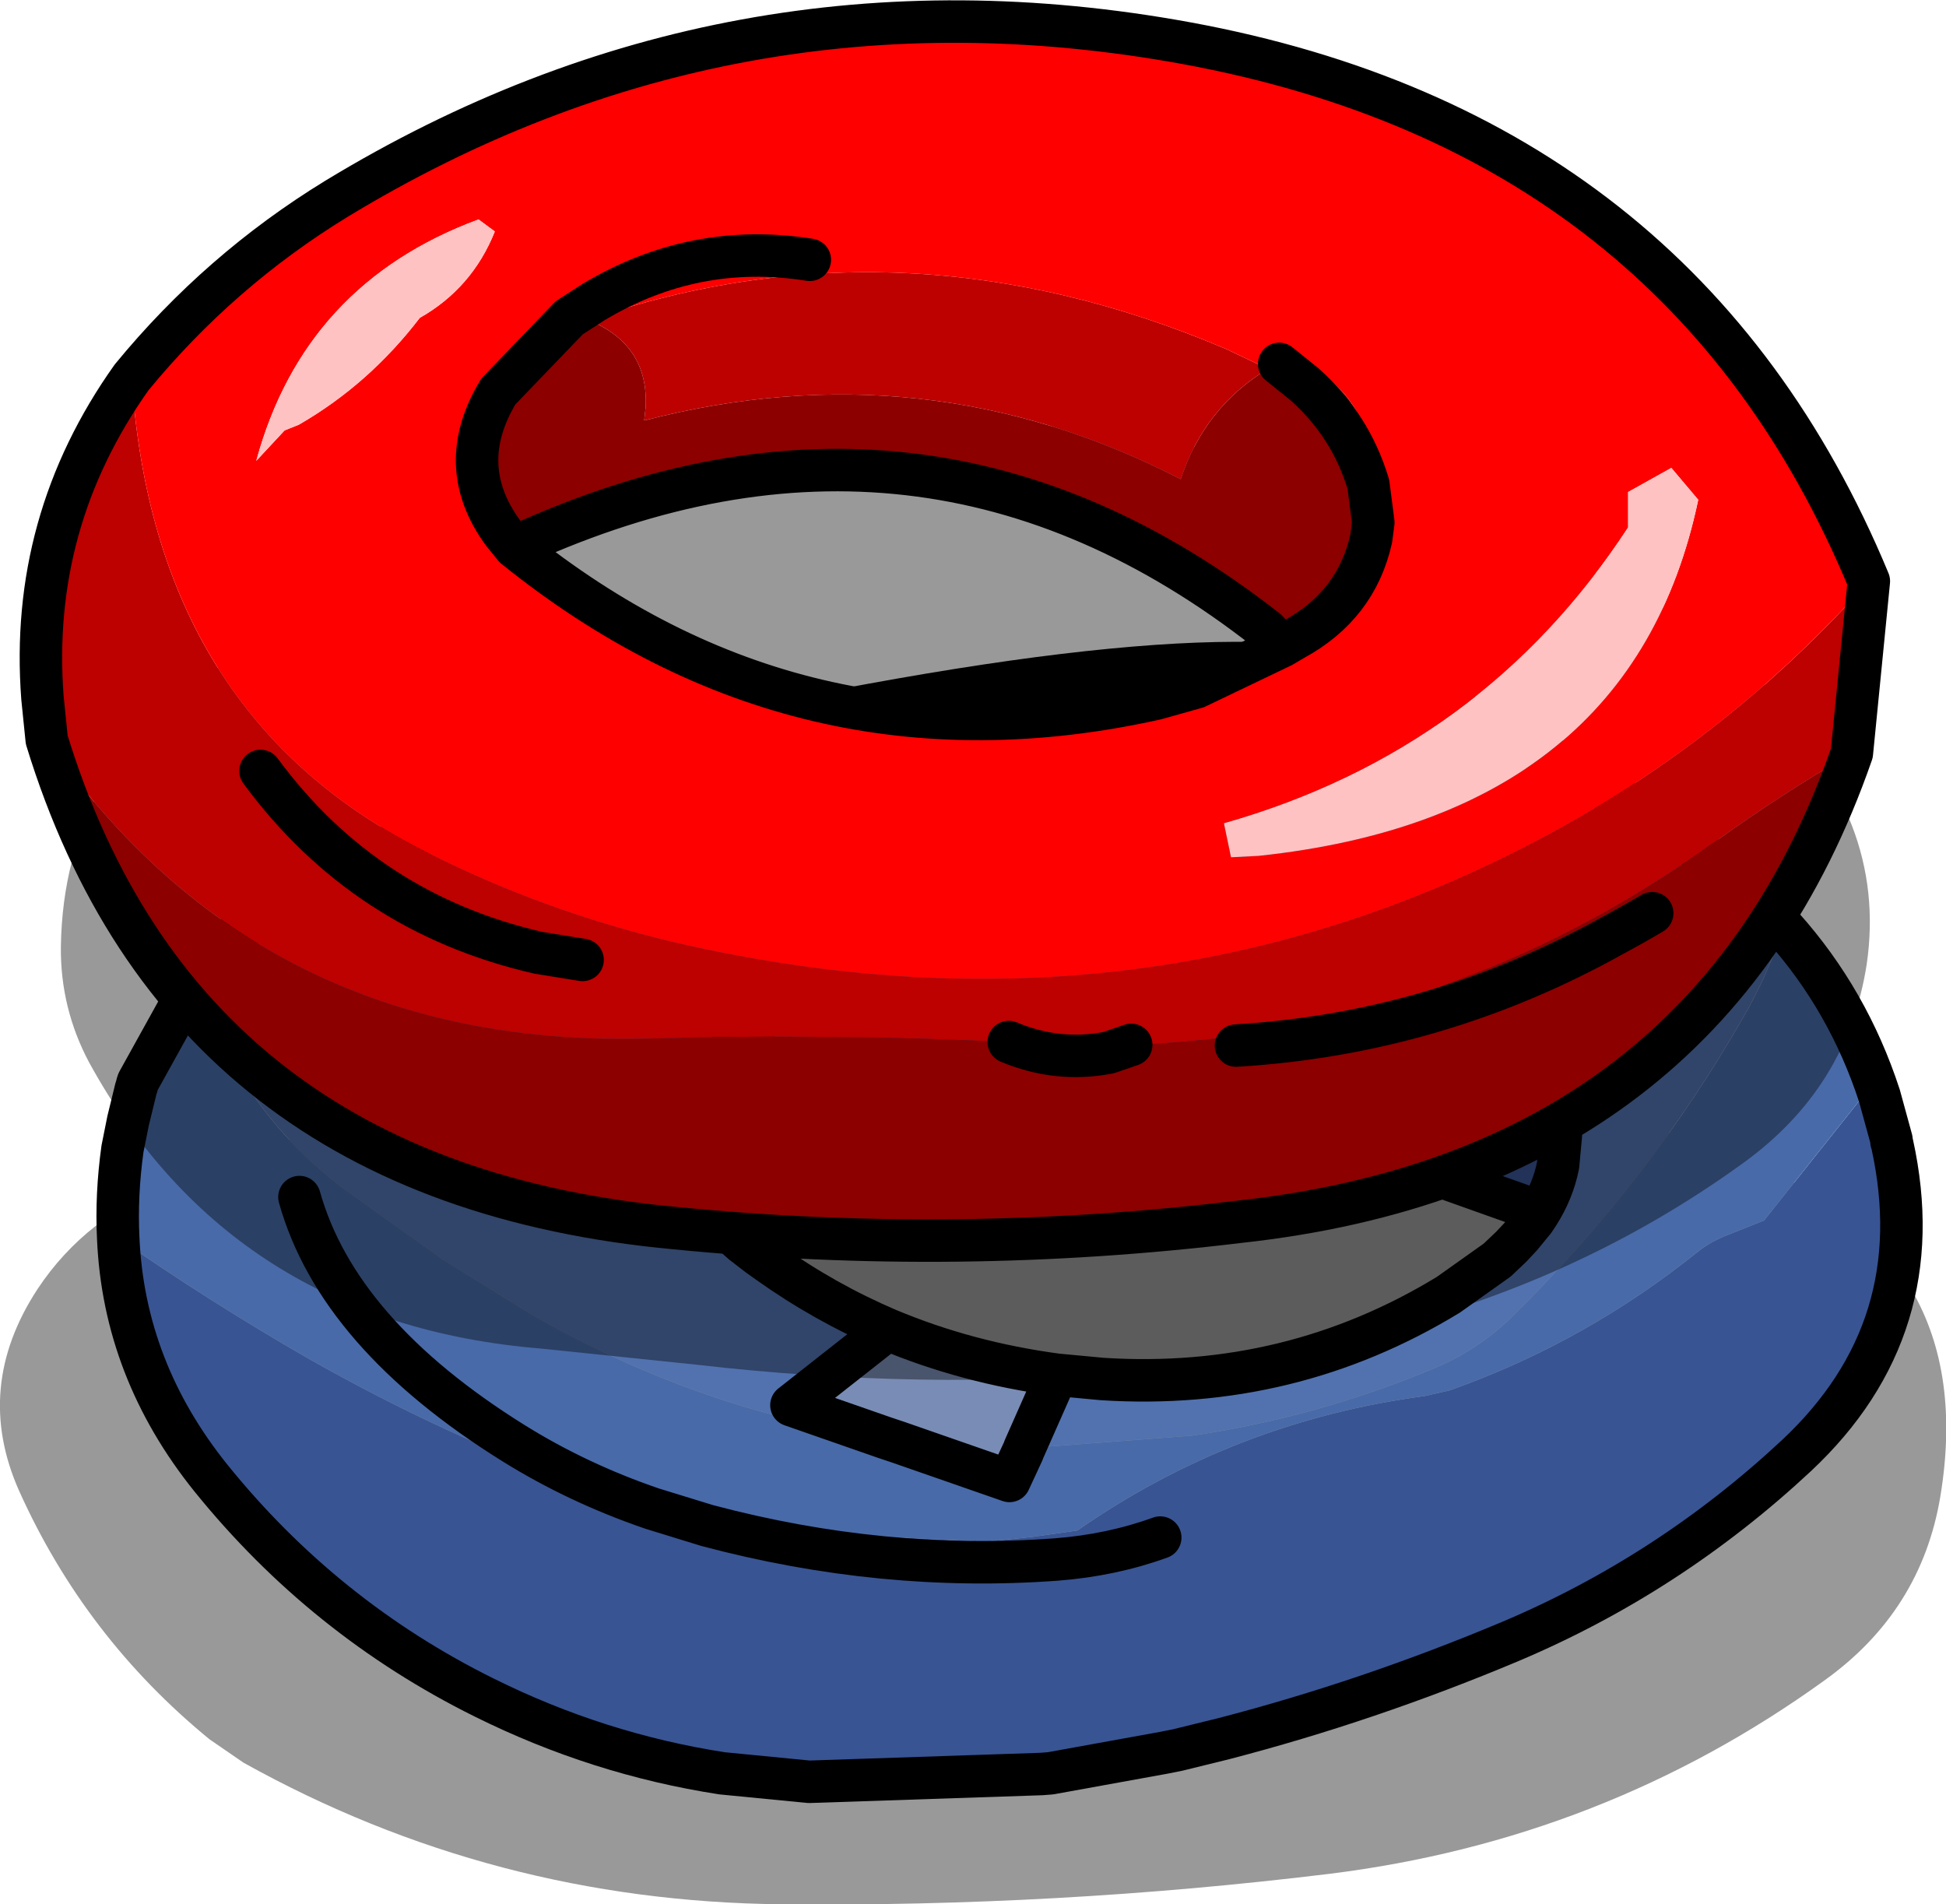 <?xml version="1.0" encoding="UTF-8" standalone="no"?>
<svg xmlns:ffdec="https://www.free-decompiler.com/flash" xmlns:xlink="http://www.w3.org/1999/xlink" ffdec:objectType="shape" height="134.5px" width="137.45px" xmlns="http://www.w3.org/2000/svg">
  <g transform="matrix(1.0, 0.0, 0.0, 1.0, 68.75, 55.45)">
    <path d="M60.1 63.25 Q44.5 74.5 25.15 76.9 5.9 79.25 -13.55 79.05 -33.95 78.85 -51.55 69.05 L-53.95 67.4 Q-62.75 60.2 -67.4 49.85 -70.65 42.55 -66.1 35.6 -62.7 30.45 -56.4 28.0 -37.65 20.75 -17.85 17.2 L-12.2 16.25 Q7.35 19.15 27.25 20.45 41.45 21.35 54.55 26.5 71.15 33.0 68.3 50.25 66.95 58.35 60.1 63.25" fill="#000000" fill-opacity="0.4" fill-rule="evenodd" stroke="none"/>
    <path d="M-54.65 13.2 Q-53.05 11.3 -51.05 9.7 -48.65 7.8 -45.7 6.3 L-42.95 4.95 -23.55 -2.3 Q16.95 -11.45 28.6 -7.35 40.25 -3.25 51.3 4.75 54.65 7.15 57.2 10.05 56.15 13.35 54.35 16.45 47.7 28.05 38.05 37.55 35.6 39.95 32.4 41.25 24.25 44.65 15.45 45.95 L3.6 46.85 5.9 41.65 9.1 41.95 Q22.4 42.8 33.55 36.0 L37.0 33.55 Q38.5 33.1 39.8 32.25 L41.15 29.7 Q42.05 27.45 41.7 25.55 44.85 13.75 32.8 7.5 24.8 3.35 15.25 5.35 L0.55 6.1 Q-5.45 6.65 -11.3 7.95 -16.0 9.0 -18.65 13.1 -22.05 18.25 -21.05 23.4 -20.75 25.1 -19.95 26.8 L-18.35 29.3 -18.25 29.4 -18.05 30.8 Q-17.45 32.7 -15.2 33.2 L-14.5 33.7 Q-10.5 36.55 -6.05 38.45 L-12.85 43.8 -6.25 46.1 Q-19.4 44.2 -31.35 37.3 L-37.4 33.55 -44.55 28.45 Q-52.6 22.25 -54.65 13.2 M-21.05 23.4 Q-22.05 26.85 -18.05 30.8 -22.05 26.85 -21.05 23.4" fill="#5172af" fill-rule="evenodd" stroke="none"/>
    <path d="M-15.2 33.2 Q-17.45 32.7 -18.05 30.8 L-16.3 32.35 -15.2 33.2 M41.7 25.55 Q42.05 27.45 41.15 29.7 L39.8 32.25 Q38.5 33.1 37.0 33.55 L38.0 32.6 37.0 33.55 38.0 32.6 38.7 31.85 39.6 30.75 39.9 30.3 39.05 29.8 32.45 27.45 32.45 27.4 32.95 26.9 32.45 26.4 31.95 25.9 Q23.0 24.0 14.75 25.35 9.5 25.6 4.0 26.75 L0.95 26.65 -14.65 31.2 -15.55 31.8 -15.6 31.8 -16.3 32.35 -18.05 30.8 -18.25 29.4 -17.9 26.7 Q-17.25 24.1 -14.8 22.45 -1.55 13.65 14.55 13.2 29.15 12.6 39.65 22.1 40.95 23.3 41.5 24.7 L41.7 25.55 M64.0 21.95 L64.85 25.05 64.85 25.2 64.9 25.35 Q67.75 38.35 58.15 47.35 49.15 55.75 37.9 60.5 27.9 64.7 17.7 67.35 16.6 67.25 15.4 67.75 L14.45 68.15 13.45 68.35 5.45 69.8 4.9 69.85 4.8 69.85 5.45 69.8 4.8 69.85 -0.25 69.35 -3.2 69.3 -17.75 69.8 Q-26.5 68.45 -34.55 64.45 -45.85 58.85 -53.85 48.95 -60.0 41.3 -60.4 32.0 -54.0 36.45 -47.15 40.4 -37.5 45.9 -27.2 49.65 L-22.7 51.1 -15.3 52.65 0.85 53.45 4.2 53.1 7.35 52.65 Q18.4 44.95 31.9 43.15 L33.65 42.75 Q43.25 39.35 51.25 32.9 52.15 32.2 53.35 31.75 L55.85 30.75 63.65 20.95 64.0 21.95 M13.2 53.15 Q9.75 54.4 5.85 54.7 -6.4 55.6 -18.8 52.3 L-22.7 51.1 -18.8 52.3 Q-6.4 55.6 5.85 54.7 9.75 54.4 13.2 53.15 M41.5 24.7 L41.3 26.85 Q40.95 28.65 39.9 30.3 40.95 28.65 41.3 26.85 L41.5 24.7 M-14.65 31.2 L-15.6 31.8 -14.65 31.2" fill="#385493" fill-rule="evenodd" stroke="none"/>
    <path d="M-54.65 13.2 Q-52.6 22.25 -44.55 28.45 L-37.4 33.55 -31.35 37.3 Q-19.4 44.2 -6.25 46.1 L-5.35 46.4 2.55 49.15 3.5 47.1 3.6 46.85 15.45 45.95 Q24.25 44.65 32.4 41.25 35.6 39.95 38.05 37.55 47.7 28.05 54.35 16.45 56.15 13.35 57.2 10.05 61.8 15.2 64.0 21.95 L63.65 20.95 55.85 30.75 53.35 31.75 Q52.15 32.2 51.25 32.9 43.25 39.35 33.65 42.75 L31.9 43.15 Q18.4 44.95 7.35 52.65 L4.2 53.1 0.85 53.45 -15.3 52.65 -22.7 51.1 -27.2 49.65 Q-37.5 45.9 -47.15 40.4 -54.0 36.45 -60.4 32.0 -60.55 28.95 -60.1 25.7 L-59.7 23.7 -59.15 21.45 -59.1 21.3 -59.05 21.1 -59.0 20.95 -54.9 13.55 -54.65 13.2 M-21.05 23.4 Q-22.05 18.25 -18.65 13.1 -16.0 9.0 -11.3 7.95 -5.45 6.65 0.55 6.1 L15.25 5.35 Q24.8 3.35 32.8 7.5 44.85 13.75 41.7 25.55 L41.5 24.7 Q40.95 23.3 39.65 22.1 29.15 12.6 14.55 13.2 -1.55 13.65 -14.8 22.45 -17.25 24.1 -17.9 26.7 L-18.25 29.4 -18.35 29.3 -19.95 26.8 Q-20.75 25.1 -21.05 23.4 -20.2 20.4 -15.55 17.7 -20.2 20.4 -21.05 23.4 M17.7 67.35 L14.45 68.15 15.4 67.75 Q16.6 67.25 17.7 67.35 M4.8 69.85 L-11.6 70.4 -17.75 69.8 -3.2 69.3 -0.25 69.35 4.8 69.85 M34.6 13.75 Q36.6 14.75 37.85 16.35 41.3 20.75 41.5 24.7 41.3 20.75 37.85 16.35 36.6 14.75 34.6 13.75 M14.75 25.35 Q23.0 24.0 31.95 25.9 L32.45 26.4 32.95 26.9 32.45 27.4 32.45 27.45 29.9 26.5 29.6 26.45 29.25 26.35 Q22.3 24.95 14.75 25.35 M-47.6 29.1 Q-44.9 38.75 -32.45 46.5 -27.95 49.3 -22.7 51.1 -27.95 49.3 -32.45 46.5 -44.9 38.75 -47.6 29.1 M-5.35 46.4 L-6.25 46.1 -6.2 46.1 -5.35 46.4" fill="#486aa9" fill-rule="evenodd" stroke="none"/>
    <path d="M-6.25 46.1 L-12.85 43.8 -6.05 38.45 Q-0.45 40.8 5.9 41.65 L3.6 46.85 3.5 47.1 2.55 49.15 -5.35 46.4 -6.2 46.1 -6.25 46.1" fill="#798cb5" fill-rule="evenodd" stroke="none"/>
    <path d="M57.2 10.05 Q54.65 7.15 51.3 4.75 40.25 -3.25 28.6 -7.35 16.95 -11.45 -23.55 -2.3 L-42.95 4.95 -45.7 6.3 Q-48.65 7.8 -51.05 9.7 -53.05 11.3 -54.65 13.2 M-6.25 46.1 L-12.85 43.8 -6.05 38.45 Q-10.5 36.55 -14.5 33.7 L-15.2 33.2 -16.3 32.35 -15.6 31.8 -14.65 31.2 0.95 26.65 4.0 26.75 Q9.5 25.6 14.75 25.35 22.3 24.95 29.25 26.35 L29.6 26.45 29.9 26.5 32.45 27.45 39.05 29.8 39.9 30.3 39.6 30.75 38.7 31.85 38.0 32.6 37.0 33.55 33.55 36.0 Q22.4 42.8 9.1 41.95 L5.9 41.65 3.6 46.85 M-18.05 30.8 Q-22.05 26.85 -21.05 23.4 -20.2 20.4 -15.55 17.7 M57.2 10.05 Q61.8 15.2 64.0 21.95 L64.85 25.05 64.85 25.2 64.9 25.35 Q67.75 38.35 58.15 47.35 49.15 55.75 37.9 60.5 27.9 64.7 17.7 67.35 L14.45 68.15 13.45 68.35 5.45 69.8 4.8 69.85 -11.6 70.4 -17.75 69.8 Q-26.5 68.45 -34.55 64.45 -45.85 58.85 -53.85 48.95 -60.0 41.3 -60.4 32.0 -60.55 28.95 -60.1 25.7 L-59.7 23.7 -59.15 21.45 -59.1 21.3 -59.05 21.1 -59.0 20.95 -54.9 13.55 M-22.7 51.1 L-18.8 52.3 Q-6.4 55.6 5.85 54.7 9.75 54.4 13.2 53.15 M41.5 24.7 Q41.3 20.75 37.85 16.35 36.6 14.75 34.6 13.75 M39.9 30.3 Q40.95 28.65 41.3 26.85 L41.5 24.7 M-18.05 30.8 L-16.3 32.35 M-22.7 51.1 Q-27.95 49.3 -32.45 46.5 -44.9 38.75 -47.6 29.1 M-5.35 46.4 L2.55 49.15 3.5 47.1 M-6.25 46.1 L-5.35 46.4 M-6.05 38.45 Q-0.45 40.8 5.9 41.65" fill="none" stroke="#000000" stroke-linecap="round" stroke-linejoin="round" stroke-width="3.0"/>
    <path d="M63.1 12.65 Q61.75 21.4 54.3 26.75 42.6 35.2 28.05 38.7 L17.45 40.8 11.85 41.5 Q-3.9 42.75 -19.45 40.95 L-30.55 39.8 Q-52.35 38.0 -62.45 19.6 -64.5 15.75 -64.45 11.4 -64.25 -1.4 -53.05 -8.5 L-43.2 -15.0 Q-26.8 -26.3 -6.5 -26.15 L-4.85 -26.25 Q14.8 -25.1 33.8 -19.7 39.0 -18.2 43.65 -15.2 44.95 -14.35 46.4 -13.7 57.55 -8.65 62.05 2.85 63.85 7.5 63.1 12.65 M-41.3 24.8 Q-40.85 24.9 -40.45 25.1 -42.6 23.1 -46.0 21.7 L-46.15 21.75 Q-44.15 23.95 -41.3 24.8 M-47.7 20.75 L-46.65 21.25 -51.5 16.4 Q-51.9 15.95 -52.0 16.4 -50.15 18.9 -47.7 20.75" fill="#000000" fill-opacity="0.4" fill-rule="evenodd" stroke="none"/>
    <path d="M63.25 -14.4 L62.05 -2.25 Q57.05 0.65 52.4 4.0 33.5 17.55 11.15 18.35 6.9 18.45 2.5 18.15 -10.2 17.55 -22.7 17.9 -50.25 18.75 -65.45 -3.2 L-65.75 -6.15 Q-66.7 -18.6 -59.45 -28.8 -57.9 -4.85 -38.6 4.75 -30.4 8.9 -21.15 11.1 12.25 18.85 40.8 3.4 53.55 -3.5 63.25 -14.4 M25.95 -15.05 L27.9 -21.25 28.25 -18.55 27.9 -21.25 27.8 -23.3 Q29.05 -21.55 28.55 -19.5 L28.25 -18.55 25.95 -15.05 M20.8 -29.4 Q16.3 -26.65 14.65 -21.6 -3.4 -30.9 -23.25 -25.75 L-23.15 -26.65 Q-22.9 -31.1 -27.2 -32.85 -4.95 -40.5 17.85 -30.8 L20.8 -29.4 M-27.6 12.35 L-30.7 11.85 Q-42.95 9.05 -50.35 -1.0 -42.95 9.05 -30.7 11.85 L-27.6 12.35" fill="#bd0000" fill-rule="evenodd" stroke="none"/>
    <path d="M-65.45 -3.2 Q-50.25 18.75 -22.7 17.9 -10.2 17.55 2.5 18.15 6.9 18.45 11.15 18.35 33.5 17.55 52.4 4.0 57.05 0.65 62.05 -2.25 51.8 27.25 18.75 30.85 -1.1 33.25 -21.0 31.3 -55.85 28.1 -65.45 -3.2 M-32.0 -17.0 Q-34.55 -20.85 -33.95 -25.3 L-33.55 -27.8 -28.55 -33.0 -33.55 -27.8 Q-33.55 -29.95 -32.05 -31.45 -30.6 -33.0 -28.55 -33.0 L-27.2 -32.85 Q-22.9 -31.1 -23.15 -26.65 L-23.25 -25.75 Q-3.4 -30.9 14.65 -21.6 16.3 -26.65 20.8 -29.4 L21.6 -29.75 Q24.15 -29.75 26.0 -27.85 27.8 -25.95 27.8 -23.3 L27.9 -21.25 25.95 -15.05 22.65 -10.3 21.8 -9.8 22.65 -10.3 Q21.25 -7.05 17.2 -6.95 L15.75 -6.9 21.8 -9.8 20.7 -10.95 Q-3.55 -29.95 -32.0 -17.0 M21.6 -29.75 L23.4 -28.3 Q26.65 -25.4 27.9 -21.25 26.65 -25.4 23.4 -28.3 L21.6 -29.75 M47.95 9.05 Q46.6 9.85 45.2 10.6 32.75 17.55 18.55 18.4 32.75 17.55 45.2 10.6 46.6 9.85 47.95 9.05 M11.15 18.35 L9.55 18.9 Q5.95 19.6 2.5 18.15 5.95 19.6 9.55 18.9 L11.15 18.35" fill="#8c0000" fill-rule="evenodd" stroke="none"/>
    <path d="M63.25 -14.4 Q53.55 -3.5 40.8 3.4 12.25 18.85 -21.15 11.1 -30.4 8.9 -38.6 4.75 -57.9 -4.85 -59.45 -28.8 -53.25 -36.35 -45.0 -41.4 -17.2 -58.3 15.05 -52.4 50.15 -45.95 63.25 -14.4 M-33.8 -39.1 L-34.95 -39.95 Q-47.25 -35.4 -50.65 -22.9 L-48.65 -25.05 -47.65 -25.45 Q-42.7 -28.3 -39.1 -33.0 -35.4 -35.1 -33.8 -39.1 M-33.55 -27.8 L-33.95 -25.3 Q-34.55 -20.85 -32.0 -17.0 L-32.4 -16.8 -33.25 -17.85 Q-36.7 -22.6 -33.55 -27.8 -36.7 -22.6 -33.25 -17.85 L-32.4 -16.8 Q-12.2 -0.5 12.9 -6.1 L15.75 -6.9 17.2 -6.95 Q21.25 -7.05 22.65 -10.3 L25.95 -15.05 28.25 -18.55 28.55 -19.5 Q29.05 -21.55 27.8 -23.3 27.8 -25.95 26.0 -27.85 24.15 -29.75 21.6 -29.75 L20.8 -29.4 17.85 -30.8 Q-4.95 -40.5 -27.2 -32.85 L-28.55 -33.0 Q-30.6 -33.0 -32.05 -31.45 -33.55 -29.95 -33.55 -27.8 M-11.55 -37.1 Q-19.7 -38.4 -26.85 -34.1 L-28.55 -33.0 -26.85 -34.1 Q-19.7 -38.4 -11.55 -37.1 M46.25 -20.7 L46.25 -18.2 Q36.0 -2.5 17.7 2.7 L18.2 5.1 20.15 5.0 Q46.5 2.2 51.2 -20.15 L49.3 -22.4 46.25 -20.7 M22.65 -10.3 Q27.05 -12.7 28.1 -17.4 L28.25 -18.55 28.1 -17.4 Q27.05 -12.7 22.65 -10.3" fill="#ff0000" fill-rule="evenodd" stroke="none"/>
    <path d="M-33.8 -39.1 Q-35.4 -35.1 -39.1 -33.0 -42.7 -28.3 -47.65 -25.45 L-48.65 -25.05 -50.65 -22.9 Q-47.25 -35.4 -34.95 -39.95 L-33.8 -39.1 M46.25 -20.7 L49.3 -22.4 51.2 -20.15 Q46.5 2.2 20.15 5.0 L18.2 5.1 17.7 2.7 Q36.0 -2.5 46.25 -18.2 L46.25 -20.7" fill="#ffc2c2" fill-rule="evenodd" stroke="none"/>
    <path d="M62.05 -2.25 L63.25 -14.4 Q50.15 -45.95 15.05 -52.4 -17.2 -58.3 -45.0 -41.4 -53.25 -36.35 -59.45 -28.8 -66.7 -18.6 -65.75 -6.15 L-65.45 -3.2 Q-55.85 28.1 -21.0 31.3 -1.1 33.25 18.75 30.85 51.8 27.25 62.05 -2.25 M-33.55 -27.8 Q-36.7 -22.6 -33.25 -17.85 L-32.4 -16.8 -32.0 -17.0 Q-3.55 -29.95 20.7 -10.95 L21.8 -9.8 22.65 -10.3 Q27.05 -12.7 28.1 -17.4 L28.25 -18.55 27.9 -21.25 Q26.65 -25.4 23.4 -28.3 L21.6 -29.75 M-28.55 -33.0 L-33.55 -27.8 M-28.55 -33.0 L-26.85 -34.1 Q-19.7 -38.4 -11.55 -37.1 M-50.35 -1.0 Q-42.95 9.05 -30.7 11.85 L-27.6 12.35 M15.75 -6.9 L12.9 -6.1 Q-12.2 -0.5 -32.4 -16.8 M18.55 18.4 Q32.75 17.55 45.2 10.6 46.6 9.85 47.95 9.05 M15.75 -6.9 L21.8 -9.8 M2.5 18.15 Q5.95 19.6 9.55 18.9 L11.15 18.35" fill="none" stroke="#000000" stroke-linecap="round" stroke-linejoin="round" stroke-width="3.0"/>
  </g>
</svg>
